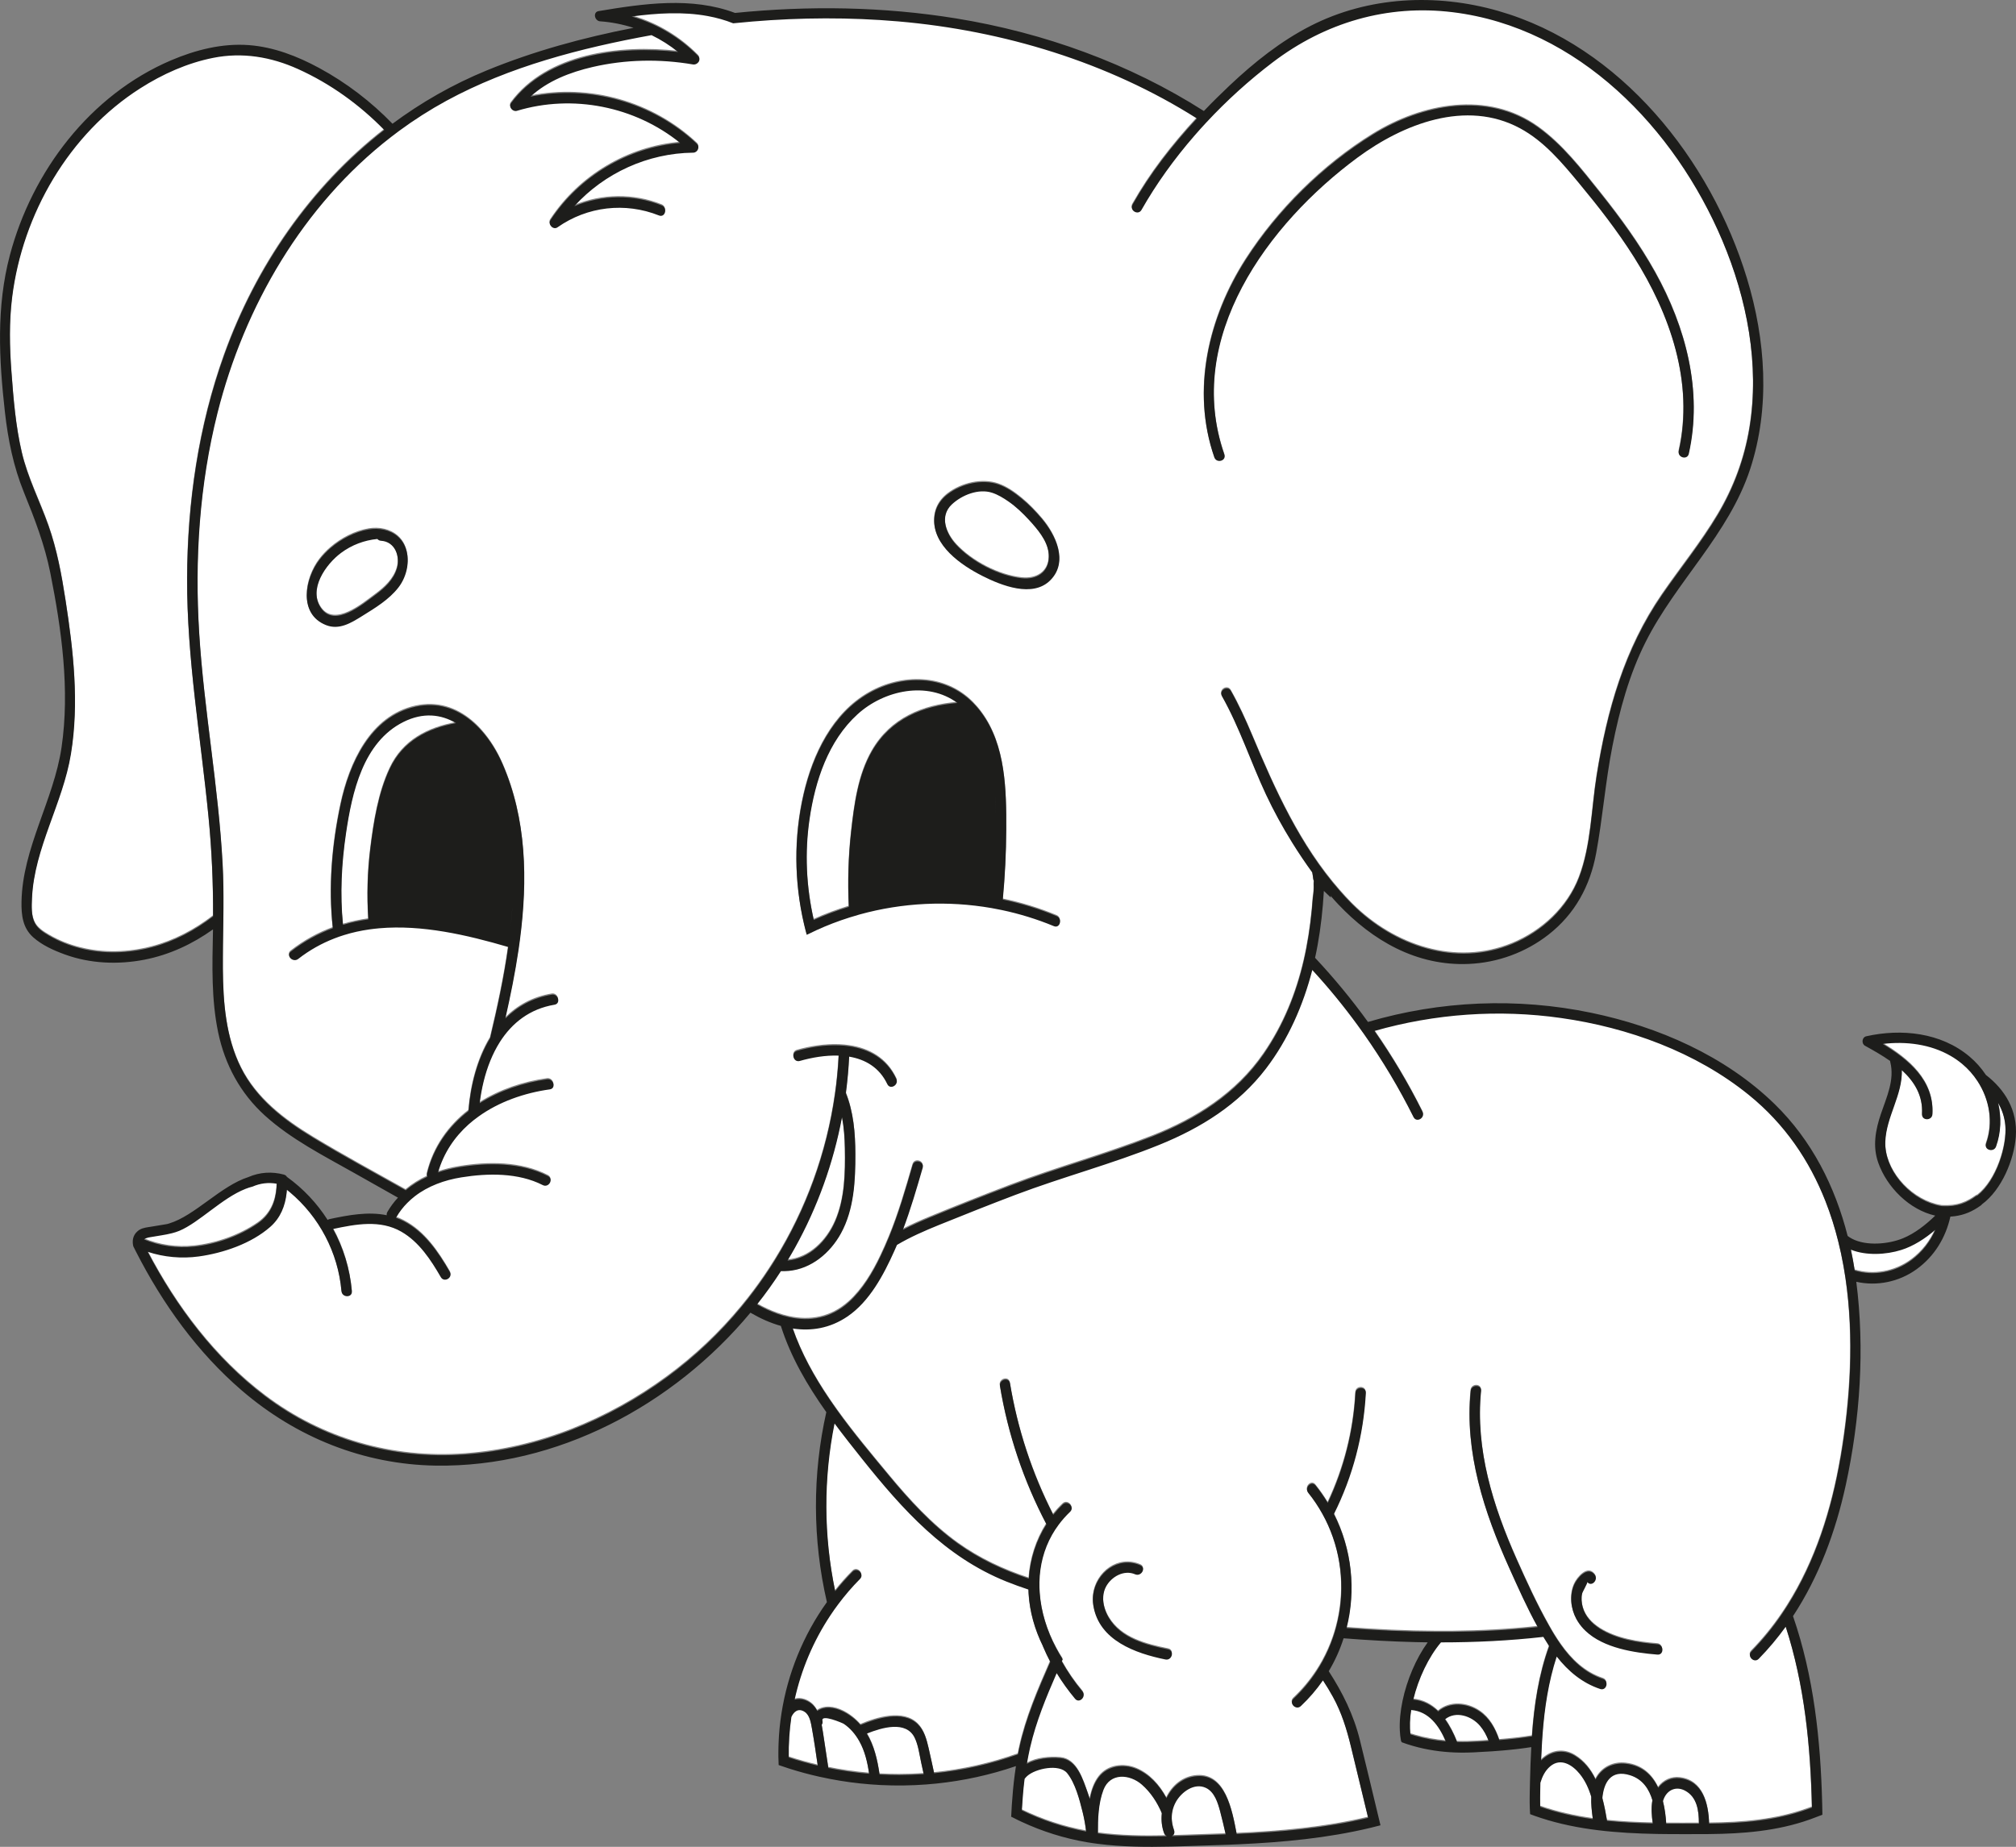 <svg width="466" height="427" viewBox="0 0 466 427" fill="none" xmlns="http://www.w3.org/2000/svg">
<rect x="0" y="0" width="466" height="427" fill="#808080" stroke="none"/>
<g clip-path="url(#clip0_1658_7705)">
<path d="M93.257 166.654C83.874 171.317 81.331 183.012 79.941 192.443C78.908 199.448 78.54 206.563 79.249 213.58C81.171 213.013 83.122 212.601 85.099 212.32C84.759 206.899 84.896 201.466 85.561 196.061C86.319 189.88 87.39 183.166 90.054 177.492C93.081 171.025 98.91 168.139 105.37 166.951C101.915 164.905 97.795 164.399 93.257 166.665V166.654Z" fill="white"/>
<path d="M246.64 409.723C244.827 407.474 239.323 408.634 237.389 410.383C237.164 410.586 236.966 410.801 236.796 411.032C236.499 413.451 236.302 415.882 236.164 418.318C240.867 420.605 245.855 422.271 251.024 423.211C250.848 421.71 250.579 420.215 250.211 418.735C249.497 415.865 248.524 412.066 246.64 409.723Z" fill="white"/>
<path d="M185.943 395.531C184.498 394.591 183.454 395.504 182.9 396.724C182.444 399.815 182.24 402.955 182.295 406.094C184.504 406.82 186.739 407.447 188.986 407.975C188.574 405.093 188.146 402.212 187.635 399.353C187.404 398.066 187.13 396.301 185.937 395.531H185.943Z" fill="white"/>
<path d="M88.044 124.776C87.665 124.754 87.379 124.589 87.187 124.358C84.171 124.65 81.281 125.728 78.793 127.581C75.249 130.22 71.14 136.049 74.211 140.398C77.397 144.912 83.742 139.496 86.813 137.225C88.906 135.675 90.95 133.772 91.703 131.182C92.499 128.416 91.279 124.974 88.038 124.776H88.044Z" fill="white"/>
<path d="M241.075 380.531C241.059 380.476 241.037 380.432 241.02 380.377C239.158 376.594 237.972 372.492 237.719 368.214C237.697 367.9 237.691 367.587 237.68 367.273C235.961 366.713 234.263 366.097 232.588 365.42C218.36 359.702 208.592 348.809 199.226 337.075C197.084 334.391 194.925 331.664 192.854 328.871C190.283 341.666 190.332 354.874 193.002 367.653C194.26 366.075 195.606 364.563 197.034 363.122C198.127 362.022 199.819 363.721 198.732 364.826C196.908 366.669 195.221 368.632 193.689 370.688C193.057 371.535 192.442 372.398 191.865 373.278C187.932 379.2 185.146 385.815 183.625 392.732C184.344 392.523 185.157 392.529 186.025 392.831C187.388 393.31 188.267 394.222 188.865 395.339C189.42 394.943 190.112 394.695 190.843 394.613C193.013 394.365 195.348 395.515 197.012 396.823C197.71 397.368 198.331 397.956 198.874 398.588C198.896 398.572 198.913 398.566 198.929 398.561C202.638 397.005 208.702 395.124 212.07 398.385C213.613 399.881 214.163 402.053 214.63 404.076C215.064 405.962 215.476 407.854 215.877 409.74C222.458 409.08 228.968 407.628 235.247 405.379C235.34 404.89 235.439 404.4 235.543 403.911C237.027 397.032 239.872 390.489 242.701 384.011C242.108 382.879 241.559 381.724 241.059 380.536L241.075 380.531Z" fill="white"/>
<path d="M211.389 401.541C209.417 397.488 203.813 399.177 200.319 400.568C202.022 403.372 202.797 406.693 203.275 410.02C204.758 410.102 206.252 410.141 207.736 410.141C209.653 410.141 211.564 410.075 213.471 409.938C213.284 409.074 213.092 408.216 212.905 407.348C212.493 405.462 212.24 403.295 211.389 401.536V401.541Z" fill="white"/>
<path d="M194.991 398.297C194.721 398.121 189.667 395.949 190.074 397.604C190.167 397.984 190.09 398.313 189.904 398.561C190.025 399.177 190.118 399.798 190.211 400.386C190.623 403.092 191.035 405.797 191.442 408.508C194.562 409.14 197.71 409.591 200.863 409.85C200.484 407.221 199.88 404.615 198.578 402.306C197.693 400.738 196.496 399.303 194.985 398.297H194.991Z" fill="white"/>
<path d="M193.002 282.203C195.276 276.974 195.364 270.986 195.276 265.372C195.232 262.908 195.062 260.45 194.606 258.064C192.618 268.616 188.953 278.86 183.713 288.268C183.163 289.252 182.597 290.226 182.01 291.194C187.113 290.759 191.046 286.707 193.002 282.198V282.203Z" fill="white"/>
<path d="M196.177 300.805C199.314 297.974 201.66 294.064 203.533 290.11C204.203 288.708 204.813 287.301 205.379 285.931C205.401 285.887 205.417 285.838 205.439 285.799C207.664 280.378 209.296 274.736 210.922 269.116C211.356 267.632 213.668 268.264 213.24 269.754C211.85 274.571 210.438 279.393 208.675 284.084C210.691 283.045 212.773 282.121 214.882 281.252C221.074 278.695 227.314 276.237 233.577 273.856C244.338 269.765 255.485 266.752 266.197 262.551C276.47 258.52 285.726 252.653 292.077 243.432C296.664 236.768 299.559 229.498 301.322 221.916C301.536 220.975 301.74 220.03 301.921 219.078C302.674 215.202 303.157 211.254 303.437 207.273C303.602 206.294 303.673 205.293 303.624 204.265C303.624 204.232 303.624 204.199 303.624 204.161C303.635 203.886 303.651 203.611 303.662 203.336C303.624 203.292 303.591 203.253 303.553 203.209C303.492 202.615 303.404 202.038 303.289 201.461C301.663 199.234 300.119 196.93 298.652 194.565C296.411 190.969 294.373 187.247 292.599 183.453C289.066 175.919 286.512 167.963 282.414 160.699C281.656 159.346 283.732 158.142 284.49 159.489C286.353 162.783 287.918 166.22 289.385 169.706C294.741 182.474 300.504 195.28 309.705 205.761C310.529 206.701 311.381 207.625 312.265 208.532C312.381 208.647 312.496 208.763 312.611 208.878C322.225 218.457 336.453 223.378 349.5 218.001C356.389 215.163 362.3 209.67 364.964 202.637C367.766 195.242 367.81 186.823 369.051 179.07C371.457 164.075 375.446 149.922 384.142 137.302C388.399 131.116 393.157 125.271 397.007 118.81C400.71 112.608 403.193 105.877 404.363 98.745C406.758 84.135 403.803 68.888 398.095 55.383C387.125 29.44 364.799 6.131 335.783 2.557C320.648 0.693 306.25 4.943 294.164 14.137C288.753 18.256 283.556 22.951 278.793 28.065C277.871 29.049 276.97 30.05 276.091 31.073C271.416 36.451 267.246 42.235 263.824 48.267C263.06 49.615 260.984 48.399 261.747 47.052C263.769 43.495 266.027 40.08 268.493 36.814C271.042 33.454 273.767 30.226 276.64 27.131C256.122 14.132 231.951 6.785 207.604 4.679C196.386 3.712 185.097 3.778 173.879 4.707C172.396 4.828 170.918 4.965 169.441 5.119C167.529 4.36 165.573 3.822 163.579 3.448C157.849 2.392 151.856 2.76 145.989 3.541C147.664 4.02 149.307 4.624 150.884 5.345C152.076 5.884 153.235 6.494 154.361 7.176C156.86 8.666 159.184 10.492 161.283 12.608C162.184 13.521 161.239 14.813 160.113 14.621C152.438 13.307 144.555 13.455 136.958 15.215C131.761 16.419 126.52 18.432 122.598 22.072C136.243 19.306 150.84 23.375 161.052 32.97C161.827 33.701 161.217 35.016 160.2 35.027C149.735 35.126 139.693 39.722 132.722 47.404C139.106 44.754 146.401 44.622 152.922 47.223C154.344 47.789 153.724 50.115 152.284 49.543C144.462 46.425 135.727 47.443 128.827 52.287C127.849 52.98 126.542 51.616 127.185 50.643C133.914 40.448 145.082 33.833 157.168 32.778C146.72 24.315 132.365 21.45 119.433 25.354C118.494 25.64 117.445 24.453 118.077 23.589C126.421 12.301 143.237 10.244 156.701 11.745C154.8 10.217 152.74 8.913 150.565 7.852C134.249 10.827 117.703 15.11 103.167 23.017C99.338 25.107 95.691 27.433 92.235 29.979C91.598 30.452 90.961 30.93 90.335 31.419C69.965 47.206 56.44 70.581 50.249 95.177C46.063 111.788 44.953 129.038 46.008 146.089C47.117 163.993 50.479 181.682 51.43 199.602C51.606 202.956 51.639 206.305 51.617 209.654C51.606 210.709 51.6 211.754 51.584 212.804C51.534 216.467 51.463 220.129 51.485 223.796C51.545 231.538 52.155 239.6 55.682 246.665C59.252 253.808 65.619 258.718 72.404 262.815C79.397 267.043 86.61 270.942 93.74 274.94C95.246 273.675 96.927 272.641 98.723 271.811C98.63 271.591 98.602 271.332 98.674 271.041C100.173 264.97 103.678 260.17 108.254 256.607C108.727 250.806 110.265 244.713 113.259 239.764C114.923 232.798 116.445 225.776 117.434 218.683C107.853 215.867 97.471 213.492 87.654 214.35C86.857 214.421 86.061 214.515 85.27 214.625C83.325 214.91 81.408 215.328 79.523 215.911C78.743 216.148 77.969 216.417 77.205 216.72C74.31 217.847 71.525 219.386 68.888 221.443C67.68 222.383 65.971 220.695 67.191 219.744C70.272 217.346 73.53 215.581 76.897 214.344C75.848 204.842 76.7 195.099 78.677 185.8C80.694 176.332 85.572 165.428 96.026 163.124C101.091 162.008 105.458 163.547 108.963 166.445C109.787 167.121 110.562 167.88 111.281 168.694C113.297 170.943 114.923 173.632 116.137 176.414C121.691 189.149 121.96 203.165 120.153 216.989C120.049 217.792 119.939 218.595 119.818 219.397C119.032 224.742 117.956 230.043 116.78 235.212C119.554 232.435 123.087 230.444 127.503 229.702C129.014 229.449 129.662 231.764 128.141 232.022C122.367 232.99 118.285 236.273 115.511 240.639C114.649 241.997 113.918 243.454 113.297 244.977C112.034 248.084 111.248 251.466 110.842 254.803C115.478 251.878 120.922 250.042 126.416 249.277C127.932 249.068 128.58 251.383 127.053 251.598C121.164 252.422 115.302 254.468 110.572 257.877C109.776 258.444 109.012 259.054 108.282 259.703C105.035 262.606 102.525 266.29 101.228 270.81C102.766 270.282 104.359 269.892 105.963 269.622C112.764 268.49 120.378 268.446 126.635 271.651C128.014 272.361 126.8 274.434 125.427 273.73C119.785 270.838 112.731 270.948 106.606 271.943C102.711 272.575 98.915 273.95 95.861 276.309C95.246 276.782 94.658 277.293 94.114 277.854C93.158 278.816 92.312 279.905 91.603 281.137C91.571 281.192 91.538 281.247 91.499 281.296C92.12 281.51 92.73 281.774 93.329 282.088C98.124 284.562 101.316 289.258 103.942 293.806C104.722 295.153 102.645 296.362 101.871 295.021C99.553 291.012 96.85 286.866 92.746 284.507C87.857 281.686 82.171 282.77 76.953 283.88C79.353 288.268 80.858 293.157 81.309 298.27C81.446 299.816 79.04 299.799 78.908 298.27C78.123 289.352 73.75 281.054 66.932 275.352C66.724 275.17 66.504 274.995 66.29 274.83C66.273 275.083 66.251 275.335 66.224 275.588C65.894 278.536 64.834 281.291 62.45 283.386C58.071 287.24 51.595 289.445 45.903 290.231C41.97 290.77 37.861 290.402 34.103 289.154C40.8 301.96 49.699 313.788 61.252 322.531C74.585 332.61 90.752 337.218 107.408 336.008C124.306 334.787 140.578 328.123 154.174 318.132C160.602 313.414 166.337 307.954 171.319 301.927C171.836 301.3 172.347 300.673 172.846 300.03C174.566 297.842 176.197 295.576 177.714 293.25C178.192 292.535 178.653 291.809 179.098 291.084C186.305 279.454 191.057 266.367 192.985 252.741C193.183 251.378 193.348 250.014 193.48 248.645C193.645 247.039 193.766 245.417 193.842 243.795C190.805 243.68 187.64 244.229 184.844 245.027C183.355 245.45 182.718 243.13 184.207 242.706C187.239 241.843 190.645 241.299 193.936 241.425C194.749 241.453 195.556 241.524 196.348 241.651C200.874 242.321 204.939 244.51 207.153 249.178C207.818 250.575 205.741 251.79 205.077 250.393C203.231 246.506 199.957 244.653 196.26 244.031C196.122 246.863 195.87 249.69 195.502 252.499C197.27 256.915 197.682 261.77 197.693 266.56C197.71 272.751 197.402 279.355 194.359 284.903C191.881 289.429 187.503 293.124 182.224 293.58C181.636 293.635 181.059 293.641 180.488 293.624C178.779 296.274 176.939 298.848 174.967 301.328C176.478 302.191 178.054 302.928 179.653 303.494C180.548 303.813 181.449 304.077 182.356 304.269C187.113 305.314 191.969 304.605 196.188 300.794L196.177 300.805ZM287.946 59.76C295.263 48.372 305.772 37.979 317.303 30.875C328.751 23.815 343.897 20.862 355.521 29.203C361.201 33.283 365.596 38.997 369.925 44.413C374.556 50.219 378.956 56.252 382.571 62.751C389.641 75.447 393.585 90.228 390.338 104.673C389.998 106.185 387.68 105.536 388.02 104.035C391.563 88.276 386.021 72.418 377.637 59.16C373.847 53.167 369.48 47.558 364.953 42.103C360.998 37.325 356.861 32.387 351.324 29.407C338.832 22.671 324.285 28.423 313.787 36.165C293.055 51.468 273.597 77.878 282.98 104.86C283.49 106.328 281.167 106.955 280.661 105.498C275.3 90.068 279.315 73.182 287.946 59.76ZM92.07 135.57C89.89 138.385 86.692 140.31 83.709 142.157C81.16 143.741 78.386 145.49 75.315 144.269C68.855 141.701 70.465 133.524 73.816 129.159C74.568 128.185 75.42 127.289 76.354 126.486C78.798 124.369 82.012 122.687 85.226 122.148C87.566 121.752 90.131 122.225 91.95 123.819C92.581 124.375 93.109 125.057 93.482 125.854C94.938 128.944 94.114 132.942 92.076 135.57H92.07ZM215.926 119.607C215.981 118.788 216.162 117.98 216.476 117.226C217.025 115.918 217.959 114.818 219.085 113.971C222.227 111.596 227.001 110.436 230.775 111.761C232.736 112.443 234.571 113.74 236.164 115.054C237.867 116.457 239.4 118.051 240.828 119.734C243.987 123.478 246.953 129.593 242.811 133.843C238.697 138.072 231.374 135.086 227.012 132.887C222.161 130.445 215.509 125.854 215.926 119.613V119.607ZM198.666 211.177C197.88 211.397 197.095 211.628 196.315 211.881C193.711 212.705 191.151 213.684 188.651 214.828C187.91 215.163 187.179 215.515 186.448 215.884C186.229 215.097 186.031 214.306 185.844 213.508C183.537 203.666 183.449 193.339 185.734 183.458C187.855 174.303 192.398 164.779 200.88 159.99C208.499 155.679 218.354 155.739 224.771 162.14L224.881 162.25C225.611 162.992 226.276 163.767 226.869 164.581C232.456 172.142 232.615 182.512 232.571 191.602C232.549 196.99 232.28 202.373 231.775 207.735C236.016 208.614 240.18 209.89 244.212 211.556C245.624 212.145 244.998 214.465 243.575 213.877C239.669 212.26 235.637 211.017 231.539 210.154C230.753 209.989 229.962 209.835 229.176 209.698C219.047 207.933 208.581 208.433 198.671 211.177H198.666Z" fill="white"/>
<path d="M236.186 133.458C239.521 133.81 242.35 132.172 242.41 128.554C242.46 125.557 240.493 122.989 238.614 120.844C238.351 120.547 238.087 120.251 237.818 119.959C236.373 118.386 234.807 116.891 233.044 115.676C231.879 114.873 230.643 114.114 229.292 113.674C226.15 112.657 222.293 114.196 219.991 116.379C217.074 119.14 218.662 123.148 220.975 125.678C224.595 129.637 230.841 132.903 236.192 133.464L236.186 133.458Z" fill="white"/>
<path d="M44.75 287.971C49.881 287.438 55.336 285.546 59.582 282.583C62.532 280.521 63.653 277.584 63.889 274.411C63.911 274.087 63.928 273.746 63.933 273.416C62.021 273.086 60.12 273.306 58.335 274.087C58.335 274.087 58.331 274.087 58.324 274.087C57.797 274.219 57.269 274.39 56.742 274.598C51.298 276.732 46.035 282.374 41.415 284.309C40.866 284.535 40.295 284.716 39.707 284.864C38.114 285.277 36.4 285.464 34.741 285.772C34.62 285.788 34.499 285.81 34.373 285.838C34.329 285.838 34.279 285.854 34.235 285.86C33.851 285.953 33.488 286.08 33.257 286.294C36.817 287.801 40.871 288.367 44.755 287.966L44.75 287.971Z" fill="white"/>
<path d="M43.234 133.568C43.294 116.05 45.843 98.41 51.798 81.842C59.115 61.486 71.745 43.088 88.802 29.797C83.072 23.93 76.31 19.064 68.85 15.693C62.626 12.883 55.995 11.767 49.249 13.114C43.25 14.307 37.531 16.886 32.389 20.164C15.909 30.661 5.18 49.241 2.78 68.481C2.071 74.221 2.186 80.017 2.62 85.774C3.087 91.993 3.598 98.333 5.021 104.414C6.394 110.287 9.163 115.615 11.168 121.273C13.151 126.866 14.223 132.733 15.129 138.578C16.942 150.295 18.299 162.288 16.37 174.083C14.514 185.448 7.894 195.808 7.372 207.405C7.29 209.269 7.163 211.573 8.081 213.255C8.773 214.52 10.059 215.334 11.267 216.043C13.536 217.379 15.992 218.353 18.546 218.996C23.93 220.36 29.67 220.178 35.026 218.776C40.256 217.407 45.014 214.877 49.238 211.617C49.276 203.957 48.936 196.341 48.189 188.704C46.403 170.327 43.173 152.077 43.239 133.563L43.234 133.568Z" fill="white"/>
<path d="M221.277 162.272C214.317 157.147 204.341 159.286 198.188 164.884C191.414 171.048 188.371 180.351 187.091 189.182C185.959 196.946 186.344 204.837 188.074 212.453C190.711 211.27 193.42 210.253 196.177 209.412C195.908 203.649 196.073 197.876 196.71 192.135C197.419 185.795 198.303 179.01 201.544 173.401C205.879 165.917 213.339 162.926 221.282 162.272H221.277Z" fill="white"/>
<path d="M116.637 185.498C118.137 191.569 118.675 197.881 118.604 204.133C118.681 197.881 118.137 191.563 116.637 185.498Z" fill="white"/>
<path d="M426.068 292.414C425.733 290.534 425.332 288.67 424.87 286.828C424.085 283.649 423.101 280.532 421.915 277.513C418.229 268.138 412.537 259.67 404.204 252.912C391.948 242.981 376.292 237.312 360.8 235.113C346.369 233.056 331.624 234.112 317.654 238.104C321.802 244.053 325.515 250.3 328.762 256.81C329.449 258.196 327.378 259.411 326.686 258.026C323.346 251.328 319.511 244.917 315.226 238.83C314.743 238.142 314.248 237.46 313.754 236.779C310.507 232.336 307.019 228.074 303.283 224.011C301.174 232.204 297.708 240.089 292.577 246.808C286.226 255.122 277.53 260.538 267.944 264.421C257.061 268.83 245.64 271.838 234.653 276.001C228.743 278.244 222.87 280.581 217.014 282.951C213.679 284.304 210.361 285.739 207.285 287.57C207.076 288.054 206.873 288.538 206.653 289.011C204.181 294.509 200.935 300.668 195.815 304.137C191.771 306.876 187.432 307.547 183.18 306.898C185.185 312.688 188.19 318.11 191.678 323.256C192.271 324.142 192.887 325.021 193.513 325.89C197.259 331.114 201.418 336.068 205.39 340.863C210.164 346.62 215.273 352.24 221.376 356.628C226.369 360.213 231.94 362.808 237.746 364.727C238.054 360.274 239.444 355.924 241.828 352.179C236.571 342.183 232.94 331.389 231.094 320.21C230.841 318.693 233.159 318.044 233.412 319.572C235.164 330.201 238.537 340.445 243.405 349.98C244.075 349.133 244.811 348.33 245.602 347.577C246.723 346.51 248.42 348.209 247.305 349.276C246.294 350.238 245.41 351.256 244.63 352.306C244.075 353.048 243.58 353.813 243.141 354.593C241.218 357.992 240.301 361.72 240.213 365.514C240.196 366.366 240.213 367.224 240.284 368.082C240.603 372.459 241.965 376.847 244.108 380.844C244.564 381.707 245.064 382.554 245.596 383.384C245.525 383.549 245.459 383.709 245.382 383.874C246.75 386.326 248.327 388.641 250.145 390.808C251.134 391.99 249.436 393.7 248.448 392.512C246.876 390.632 245.454 388.658 244.196 386.59C241.773 392.155 239.438 397.797 238.087 403.669C238.032 403.906 237.983 404.137 237.928 404.373C237.724 405.291 237.549 406.215 237.384 407.144C237.362 407.276 237.334 407.414 237.318 407.546C239.631 406.297 242.564 406.028 245.08 406.237C248.953 406.561 250.31 411.312 251.425 414.414C251.579 414.848 251.727 415.277 251.865 415.717C252.233 413.787 252.875 411.978 253.974 410.586C256.034 407.958 259.687 407.513 262.654 408.744C265.659 409.998 267.927 412.489 269.581 415.497C270.905 412.753 273.371 410.63 276.646 410.399C283.205 409.938 284.743 418.153 285.809 423.767C296.016 423.327 306.283 422.414 316.193 420.044C314.875 414.562 313.556 409.08 312.221 403.598C311.243 399.578 310.062 395.746 308.063 392.105C307.349 390.791 306.563 389.516 305.744 388.267C304.283 390.379 302.58 392.369 300.641 394.2C299.515 395.262 297.812 393.568 298.938 392.501C301.004 390.555 302.789 388.405 304.283 386.106C304.761 385.381 305.201 384.638 305.618 383.885C306.601 382.092 307.425 380.228 308.079 378.315C308.343 377.539 308.585 376.759 308.793 375.961C310.864 368.219 310.293 359.861 306.937 352.394C306.536 351.498 306.102 350.623 305.613 349.76C304.679 348.077 303.591 346.444 302.349 344.899C301.394 343.706 303.086 341.996 304.052 343.2C305.091 344.492 306.03 345.839 306.871 347.225C310.606 339.291 312.798 330.685 313.265 321.832C313.347 320.287 315.748 320.287 315.666 321.832C315.149 331.598 312.639 341.122 308.293 349.799C312.474 358.041 313.419 367.444 311.221 376.159C318.138 376.687 325.07 377.012 331.987 377.039C333.173 377.05 334.354 377.039 335.541 377.039C342.172 376.973 348.797 376.632 355.383 375.928C352.944 371.529 350.873 366.872 348.83 362.325C343.029 349.458 338.486 335.634 339.914 321.343C340.062 319.814 342.468 319.803 342.314 321.343C340.958 334.908 345.089 348.05 350.544 360.301C352.845 365.464 355.23 370.688 358.015 375.626C358.229 376 358.443 376.374 358.658 376.753C358.839 377.072 359.026 377.385 359.218 377.693C359.262 377.759 359.3 377.825 359.344 377.891C359.789 378.617 360.256 379.332 360.751 380.025C363.217 383.522 366.293 386.535 370.474 387.926C371.941 388.41 371.309 390.736 369.842 390.247C365.673 388.861 362.426 386.112 359.789 382.752C357.888 388.575 356.971 394.646 356.521 400.777C356.493 401.173 356.466 401.563 356.438 401.954C356.411 402.388 356.383 402.822 356.361 403.257C356.295 404.428 356.24 405.61 356.191 406.781C356.416 406.55 356.663 406.336 356.927 406.127C359.059 404.472 361.673 404.285 364.003 405.687C366.189 407.012 367.7 408.959 368.782 411.18C368.837 411.076 368.892 410.966 368.952 410.856C370.364 408.392 373.006 407.221 375.775 407.535C379.56 407.969 381.873 410.185 383.257 413.094C384.455 411.521 386.284 410.63 388.322 410.889C393.612 411.543 394.887 416.794 395.03 421.375C402.704 421.309 410.34 420.693 417.63 418.098C418.02 417.96 418.41 417.817 418.795 417.674C418.481 403.515 417.092 389.367 412.724 375.862C410.84 378.469 408.769 380.949 406.489 383.275C405.407 384.38 403.709 382.681 404.792 381.57C407.385 378.914 409.703 376.06 411.757 373.052C412.219 372.382 412.664 371.705 413.092 371.018C419.597 360.746 423.343 348.82 425.392 336.794C427.656 323.537 428.567 309.048 426.535 295.307C426.398 294.333 426.238 293.366 426.057 292.409L426.068 292.414ZM269.361 383.423C262.434 382.021 254.04 379.024 252.716 371.045C252.705 370.974 252.694 370.908 252.683 370.831C252.562 370.023 252.562 369.22 252.667 368.445C253.337 363.402 258.413 359.438 263.571 361.654C264.988 362.264 263.763 364.332 262.357 363.732C259.792 362.627 256.858 364.271 255.622 366.592C255.238 367.306 255.04 368.076 254.985 368.862C254.919 369.742 255.034 370.644 255.281 371.507C255.512 372.327 255.864 373.107 256.287 373.817C259.143 378.601 264.917 380.069 270.004 381.097C271.52 381.405 270.872 383.725 269.367 383.417L269.361 383.423ZM383.065 382.312C377.736 381.872 370.644 380.828 366.453 376.841C365.783 376.203 365.184 375.488 364.678 374.691C364.552 374.493 364.431 374.29 364.321 374.086C363.03 371.7 362.706 368.615 363.843 366.108C364.525 364.606 366.936 361.747 368.568 363.842C369.507 365.046 367.821 366.762 366.865 365.541C366.991 365.701 365.755 367.79 365.667 368.214C365.447 369.247 365.53 370.347 365.799 371.359C366.096 372.453 366.64 373.415 367.348 374.251C368.007 375.037 368.809 375.697 369.683 376.269C369.732 376.302 369.776 376.33 369.82 376.363C373.649 378.777 378.626 379.557 383.049 379.915C384.581 380.041 384.592 382.444 383.049 382.318L383.065 382.312Z" fill="white"/>
<path d="M389.47 413.77C387.592 412.759 385.664 413.402 384.708 415.288C384.554 415.585 384.438 415.898 384.351 416.217C384.785 417.911 385.015 419.692 385.114 421.397C387.652 421.419 390.174 421.408 392.673 421.397C392.673 418.444 392.239 415.255 389.47 413.776V413.77Z" fill="white"/>
<path d="M427.793 288.67C428.139 290.27 428.436 291.881 428.688 293.503C433.017 294.812 437.917 293.981 441.79 291.106C444.328 289.22 446.152 286.784 447.333 284.073C444.982 286.102 442.252 287.861 439.428 288.741C435.978 289.824 431.347 290.105 427.798 288.664L427.793 288.67Z" fill="white"/>
<path d="M459.051 264.189C460.798 259.296 459.842 253.967 457.079 249.733C456.101 248.238 454.903 246.874 453.513 245.719C452.684 245.027 451.805 244.416 450.887 243.888C446.207 241.166 440.543 240.457 435.165 241.111C441.202 244.752 447.075 249.662 446.657 257.36C446.57 258.905 444.169 258.911 444.257 257.36C444.493 253.077 442.46 249.81 439.582 247.188C439.763 252.912 435.978 257.932 435.764 263.717C435.528 270.161 441.142 276.66 447.449 278.332C447.894 278.453 448.338 278.541 448.789 278.612C448.789 278.612 448.805 278.612 448.811 278.612C448.866 278.612 448.91 278.612 448.959 278.623C449.761 278.656 450.508 278.645 451.223 278.568C451.31 278.557 451.398 278.552 451.481 278.536C452.783 278.36 453.986 277.969 455.205 277.287C455.672 277.029 456.145 276.726 456.628 276.375C456.771 276.27 456.914 276.204 457.057 276.177C461.495 272.707 463.923 264.657 463.522 260.043C463.352 258.08 462.748 256.326 461.841 254.77C462.633 258.069 462.545 261.556 461.374 264.822C460.858 266.268 458.54 265.647 459.056 264.184L459.051 264.189Z" fill="white"/>
<path d="M381.944 416.074C381.164 413.413 379.67 411.131 376.786 410.213C372.259 408.772 370.666 411.983 370.353 415.53C370.826 417.278 371.155 419.065 371.441 420.748C374.946 421.111 378.478 421.276 382.01 421.353C381.763 419.599 381.593 417.79 381.95 416.074H381.944Z" fill="white"/>
<path d="M326.169 395.108C325.856 397.115 325.779 399.039 325.999 400.738C326.361 400.854 326.724 400.964 327.087 401.068C329.405 401.739 331.762 402.157 334.157 402.36C332.597 398.72 330.223 395.421 326.175 395.102L326.169 395.108Z" fill="white"/>
<path d="M333.97 397.269C335.118 398.83 336.025 400.656 336.766 402.509C338.321 402.559 339.897 402.526 341.474 402.432C342.331 402.377 343.188 402.328 344.05 402.267C343.567 401.002 342.941 399.809 342.056 398.765C340.128 396.477 336.431 395.229 333.964 397.263L333.97 397.269Z" fill="white"/>
<path d="M269.043 423.602C268.515 422.161 268.361 420.583 268.543 419.032C267.455 416.476 265.933 414.144 263.917 412.379C261.105 409.921 256.561 409.558 255.029 413.611C253.853 416.723 253.738 420.358 253.76 423.651C259.011 424.361 264.362 424.432 269.696 424.317C269.416 424.19 269.18 423.959 269.048 423.607L269.043 423.602Z" fill="white"/>
<path d="M278.728 413.127C276.036 411.84 273.047 414.095 271.784 416.344C271.388 417.053 271.119 417.784 270.965 418.549C270.674 420.006 270.828 421.523 271.355 422.959C271.586 423.591 271.284 424.064 270.822 424.284C271.405 424.267 271.987 424.256 272.569 424.234C275.239 424.152 277.904 424.042 280.551 423.959C281.458 423.932 282.37 423.899 283.282 423.866C282.881 422.09 282.469 420.319 282.002 418.565C281.48 416.602 280.722 414.084 278.728 413.127Z" fill="white"/>
<path d="M357.877 380.091C357.471 379.47 357.086 378.843 356.707 378.21C348.863 379.101 340.958 379.486 333.052 379.481C330.19 382.851 327.817 387.872 326.653 392.721C328.976 392.941 330.861 393.97 332.404 395.449C335.129 393.172 339.068 393.486 341.979 395.449C344.309 397.021 345.649 399.463 346.539 402.091C349.06 401.888 351.587 401.613 354.087 401.217C354.581 394.124 355.642 387.063 358.064 380.371C358.004 380.278 357.938 380.19 357.883 380.096L357.877 380.091Z" fill="white"/>
<path d="M367.799 415.2C367.211 413.275 366.392 411.449 365.134 409.893C363.42 407.782 360.718 406.072 358.284 408.145C357.114 409.14 356.471 410.493 356.037 411.928C356.026 412.362 356.015 412.797 356.01 413.237C355.977 414.661 355.949 416.079 355.993 417.487C359.932 418.867 364.014 419.763 368.172 420.346C368.161 420.319 368.156 420.286 368.156 420.258C367.942 418.631 367.722 416.893 367.81 415.2H367.799Z" fill="white"/>
<path d="M383.098 380.162C378.676 379.799 373.699 379.024 369.87 376.61C369.82 376.583 369.776 376.555 369.732 376.517C368.859 375.945 368.057 375.279 367.398 374.499C366.689 373.668 366.151 372.706 365.849 371.606C365.574 370.595 365.491 369.495 365.717 368.461C365.805 368.043 367.041 365.948 366.914 365.789C367.865 367.009 369.551 365.294 368.617 364.09C366.986 361.995 364.574 364.854 363.893 366.355C362.756 368.862 363.074 371.947 364.371 374.334C364.481 374.543 364.602 374.741 364.728 374.939C365.233 375.736 365.827 376.451 366.502 377.089C370.694 381.075 377.786 382.125 383.115 382.56C384.658 382.686 384.647 380.278 383.115 380.157L383.098 380.162Z" fill="#1D1D1B"/>
<path d="M459.029 248.518C457.98 246.94 456.705 245.505 455.25 244.279C448.663 238.742 439.549 237.768 431.391 239.594C430.381 239.819 430.221 241.304 431.106 241.793C432.996 242.833 435.017 243.976 436.896 245.296C436.896 245.373 436.912 245.455 436.934 245.538C437.989 249.706 436.077 253.676 434.77 257.553C433.523 261.242 432.82 265.025 434.149 268.797C436.149 274.494 441.324 279.696 447.328 281.065C445.147 283.182 442.587 285.2 439.807 286.327C436.489 287.669 431.43 288.131 428.134 286.426C427.766 286.234 427.414 286.014 427.085 285.761C424.179 274.335 418.828 263.678 410.225 255.287C398.771 244.119 383.329 237.389 367.827 234.167C350.753 230.614 332.91 231.351 316.21 236.284C312.452 231.082 308.365 226.128 303.981 221.454C304.196 220.491 304.382 219.529 304.558 218.567C305.316 214.399 305.772 210.198 306.014 205.986C306.541 206.508 307.091 207.02 307.64 207.537C307.613 207.399 307.58 207.251 307.558 207.108C308.113 207.762 308.695 208.4 309.288 209.032C317.237 217.451 327.439 223.411 339.552 222.867C346.215 222.57 352.665 220.211 357.927 216.103C364.036 211.336 367.546 204.87 368.947 197.304C370.469 189.061 371.095 180.675 372.727 172.438C374.358 164.201 376.589 155.975 380.379 148.448C387.433 134.415 399.617 123.561 404.572 108.39C409.225 94.148 408.127 78.532 403.809 64.351C395.47 36.951 374.627 10.64 346.325 2.529C331.998 -1.578 316.347 -0.852 302.965 5.971C296.049 9.502 289.902 14.412 284.271 19.724C282.227 21.654 280.222 23.628 278.277 25.668C261.077 14.698 241.295 7.555 221.019 4.261C204.138 1.518 186.91 1.281 169.902 2.991C159.888 -0.786 148.78 0.825 138.386 2.562C136.974 2.793 137.436 4.833 138.705 4.927C141.358 5.114 143.951 5.631 146.434 6.439C134.816 8.688 123.345 11.833 112.523 16.276C104.645 19.509 97.367 23.677 90.725 28.61C85.775 23.501 80.079 19.135 73.8 15.732C68.757 12.999 63.285 10.865 57.528 10.431C51.348 9.969 45.201 11.542 39.553 13.944C20.843 21.918 7.428 39.585 2.28 59.017C-0.884 70.971 -0.23 83.107 1.137 95.281C1.863 101.692 3.099 107.829 5.527 113.828C8.021 119.97 10.328 125.936 11.63 132.463C14.234 145.517 16.184 159.555 14.223 172.823C12.421 185.014 5.186 196.055 4.972 208.51C4.917 211.584 5.252 214.536 7.653 216.692C9.702 218.523 12.388 219.733 14.959 220.667C20.821 222.812 27.292 223.07 33.39 221.888C39.202 220.755 44.503 218.259 49.233 214.883C49.233 215.103 49.233 215.323 49.222 215.543C49.057 223.274 48.843 231.115 50.436 238.736C51.985 246.132 55.528 252.758 61.22 257.915C67.29 263.409 74.788 267.203 81.903 271.217C85.264 273.114 88.626 275.011 91.989 276.908C91.071 277.892 90.258 278.986 89.555 280.191C89.396 280.46 89.352 280.729 89.401 280.971C85.078 280.081 80.513 280.944 76.178 281.862C76.002 281.901 75.854 281.967 75.733 282.06C73.289 278.222 70.114 274.835 66.329 272.108C66.329 272.108 66.312 272.097 66.312 272.091C66.18 271.855 65.949 271.668 65.614 271.574C62.846 270.826 60.038 271.024 57.451 272.13C57.451 272.13 57.44 272.13 57.435 272.141C51.029 274.181 45.063 281.065 39.108 282.874C38.938 282.923 38.779 282.967 38.608 283.017H38.592C37.345 283.22 36.109 283.424 34.867 283.633C34.01 283.77 33.126 283.853 32.362 284.271C32.264 284.326 32.17 284.381 32.077 284.447C31.972 284.518 31.873 284.595 31.786 284.678C31.505 284.914 31.28 285.183 31.115 285.469C30.791 286.019 30.659 286.641 30.687 287.278C30.698 287.526 30.725 287.768 30.78 288.015C30.797 288.07 30.802 288.12 30.824 288.175C31.022 288.576 31.225 288.978 31.428 289.379C37.581 301.449 45.629 312.666 55.913 321.508C68.504 332.329 84.023 338.592 100.679 338.862C128.701 339.307 155.647 324.928 173.462 303.505C175.709 304.819 178.077 305.886 180.499 306.562C182.779 313.755 186.619 320.309 191.003 326.5C187.762 340.935 187.806 356.001 191.14 370.424C188.404 374.24 186.136 378.364 184.372 382.697C182.609 387.024 181.345 391.561 180.631 396.185C180.274 398.44 180.054 400.722 179.972 403.009C179.955 403.229 179.955 403.449 179.95 403.669C179.939 403.828 179.939 403.982 179.939 404.142C179.928 404.466 179.922 404.802 179.922 405.126V405.517C179.922 405.714 179.922 405.912 179.922 406.105C179.933 406.77 179.955 407.43 179.988 408.095C180.801 408.381 181.614 408.651 182.433 408.915C184.729 409.646 187.053 410.273 189.399 410.795C190.223 410.977 191.041 411.153 191.871 411.307C194.958 411.906 198.084 412.324 201.215 412.566C202.017 412.626 202.825 412.681 203.627 412.72C207.099 412.89 210.576 412.846 214.042 412.588C214.844 412.533 215.652 412.456 216.454 412.373C222.695 411.73 228.869 410.383 234.835 408.337C234.731 409.019 234.632 409.701 234.544 410.388C234.242 412.709 234.028 415.046 233.879 417.383C233.824 418.268 233.78 419.148 233.736 420.033C234.214 420.28 234.687 420.517 235.17 420.753C235.472 420.902 235.78 421.045 236.088 421.193C240.911 423.442 246.014 425.053 251.277 425.944C251.673 426.01 252.068 426.076 252.469 426.131C252.876 426.192 253.293 426.247 253.7 426.302C259.276 427.022 264.934 427.077 270.581 426.945C271.378 426.928 272.18 426.906 272.982 426.884C275.531 426.807 278.069 426.708 280.596 426.631C281.689 426.598 282.777 426.56 283.87 426.521C284.683 426.488 285.496 426.455 286.309 426.417C296.565 425.95 306.838 424.993 316.77 422.612C317.55 422.43 318.325 422.232 319.099 422.024C318.918 421.254 318.731 420.484 318.545 419.714C317.16 413.924 315.776 408.134 314.348 402.355C312.881 396.411 310.321 391.324 307.14 386.398C308.585 383.978 309.733 381.427 310.574 378.787C316.122 379.227 321.681 379.535 327.252 379.673C328.175 379.695 329.092 379.711 330.015 379.722C327.312 383.45 325.214 388.421 324.203 393.221C323.703 395.624 323.467 397.967 323.571 400.1C323.604 400.887 323.687 401.634 323.818 402.349C323.851 402.547 323.923 402.707 324.027 402.828C324.373 402.96 324.719 403.075 325.065 403.191C325.225 403.246 325.389 403.295 325.549 403.35C328.68 404.351 331.872 404.912 335.135 405.126C335.981 405.181 336.832 405.214 337.684 405.22C338.645 405.231 339.612 405.209 340.584 405.165C341.991 405.099 343.408 405.022 344.836 404.923C345.638 404.868 346.446 404.807 347.253 404.736C349.495 404.549 351.736 404.296 353.956 403.949C353.813 406.6 353.725 409.261 353.659 411.917C353.642 412.731 353.62 413.545 353.604 414.353C353.593 414.809 353.587 415.266 353.587 415.722C353.587 416.096 353.587 416.47 353.587 416.844C353.598 417.718 353.626 418.587 353.686 419.45C354.51 419.769 355.345 420.061 356.18 420.33C364.712 423.118 373.842 423.849 382.906 424.025C383.648 424.042 384.389 424.047 385.125 424.053C387.647 424.08 390.163 424.069 392.652 424.064C393.14 424.064 393.629 424.064 394.113 424.064C394.42 424.064 394.728 424.064 395.036 424.053C402.919 423.981 410.813 423.349 418.301 420.693C418.487 420.627 418.68 420.561 418.866 420.484C419.663 420.198 420.459 419.901 421.251 419.588C421.234 418.735 421.223 417.889 421.201 417.036C420.833 402.322 419.278 387.624 414.455 373.663C420.459 364.54 424.321 354.071 426.651 343.354C429.969 328.117 431.067 311.857 429.084 296.362C433.787 297.418 438.934 296.423 443.027 293.453C447.191 290.435 449.729 286.135 450.805 281.411C450.816 281.367 450.822 281.329 450.833 281.285C451.212 281.268 451.58 281.224 451.943 281.18C454.03 280.894 455.914 280.125 457.859 278.717C457.974 278.634 458.068 278.541 458.145 278.437C462.715 275.071 465.555 268.105 465.951 262.837C466.412 256.656 463.407 251.911 459.029 248.524V248.518ZM35.054 219.04C29.703 220.442 23.957 220.623 18.574 219.26C16.019 218.616 13.564 217.643 11.295 216.307C10.086 215.598 8.801 214.784 8.109 213.519C7.186 211.842 7.318 209.538 7.4 207.669C7.922 196.072 14.547 185.712 16.398 174.347C18.332 162.546 16.97 150.554 15.157 138.842C14.256 132.991 13.179 127.129 11.196 121.537C9.191 115.879 6.422 110.551 5.049 104.678C3.626 98.597 3.115 92.257 2.654 86.038C2.22 80.281 2.099 74.485 2.813 68.744C5.208 49.499 15.942 30.924 32.412 20.427C37.554 17.145 43.278 14.571 49.271 13.378C56.017 12.031 62.648 13.147 68.872 15.957C76.338 19.322 83.095 24.194 88.824 30.061C71.767 43.352 59.143 61.75 51.82 82.106C45.865 98.674 43.322 116.313 43.256 133.832C43.19 152.346 46.42 170.596 48.206 188.973C48.953 196.611 49.293 204.232 49.255 211.886C45.03 215.147 40.273 217.671 35.043 219.045L35.054 219.04ZM34.269 286.129C34.318 286.118 34.367 286.107 34.406 286.107C34.532 286.08 34.653 286.058 34.774 286.041C36.433 285.733 38.147 285.546 39.74 285.134C40.333 284.985 40.905 284.804 41.449 284.579C46.074 282.643 51.331 276.996 56.775 274.868C57.297 274.659 57.83 274.494 58.358 274.357C58.358 274.357 58.361 274.357 58.368 274.357C60.154 273.57 62.055 273.35 63.966 273.686C63.966 274.016 63.944 274.357 63.922 274.681C63.686 277.854 62.566 280.79 59.615 282.852C55.374 285.816 49.919 287.707 44.789 288.241C40.899 288.642 36.85 288.076 33.291 286.569C33.527 286.355 33.884 286.228 34.269 286.135V286.129ZM179.681 303.769C178.082 303.208 176.511 302.466 174.995 301.602C176.967 299.123 178.807 296.549 180.516 293.899C181.087 293.915 181.664 293.91 182.252 293.855C187.525 293.398 191.904 289.703 194.387 285.178C197.43 279.63 197.738 273.026 197.721 266.834C197.71 262.05 197.298 257.19 195.529 252.774C195.897 249.964 196.156 247.144 196.287 244.306C199.985 244.933 203.259 246.781 205.104 250.668C205.769 252.065 207.846 250.844 207.181 249.453C204.967 244.785 200.902 242.596 196.375 241.925C195.584 241.799 194.777 241.727 193.964 241.7C190.673 241.568 187.267 242.112 184.235 242.981C182.752 243.404 183.383 245.725 184.872 245.301C187.668 244.504 190.838 243.954 193.87 244.07C193.793 245.692 193.673 247.314 193.508 248.92C193.376 250.289 193.211 251.658 193.013 253.016C191.085 266.636 186.333 279.723 179.126 291.358C178.681 292.09 178.219 292.81 177.742 293.525C176.225 295.851 174.594 298.116 172.874 300.305C172.374 300.943 171.864 301.575 171.347 302.202C166.365 308.228 160.624 313.689 154.202 318.406C140.6 328.398 124.334 335.056 107.436 336.283C90.78 337.492 74.613 332.884 61.28 322.805C49.722 314.068 40.828 302.24 34.131 289.428C37.889 290.677 41.998 291.045 45.931 290.506C51.623 289.72 58.099 287.515 62.478 283.66C64.862 281.565 65.916 278.81 66.252 275.863C66.279 275.61 66.306 275.357 66.317 275.104C66.532 275.275 66.751 275.445 66.96 275.627C73.772 281.329 78.15 289.626 78.936 298.545C79.068 300.074 81.48 300.09 81.337 298.545C80.886 293.426 79.381 288.543 76.98 284.155C82.199 283.044 87.885 281.961 92.774 284.782C96.878 287.146 99.586 291.292 101.899 295.295C102.673 296.632 104.75 295.427 103.97 294.08C101.338 289.533 98.152 284.842 93.356 282.363C92.758 282.049 92.148 281.785 91.527 281.571C91.566 281.521 91.598 281.472 91.631 281.411C92.34 280.185 93.186 279.091 94.147 278.129C94.697 277.573 95.279 277.056 95.894 276.583C98.949 274.219 102.745 272.844 106.64 272.218C112.765 271.228 119.818 271.118 125.46 274.005C126.834 274.714 128.053 272.635 126.669 271.926C120.412 268.72 112.798 268.764 105.997 269.897C104.387 270.167 102.794 270.557 101.261 271.085C102.558 266.57 105.068 262.886 108.315 259.977C109.046 259.329 109.809 258.718 110.606 258.152C115.341 254.743 121.203 252.692 127.086 251.872C128.613 251.663 127.965 249.343 126.455 249.552C120.961 250.316 115.517 252.153 110.881 255.078C111.287 251.74 112.073 248.359 113.336 245.252C113.957 243.729 114.693 242.272 115.55 240.914C118.324 236.553 122.406 233.265 128.179 232.297C129.696 232.044 129.053 229.724 127.542 229.977C123.125 230.719 119.593 232.71 116.819 235.486C117.989 230.318 119.066 225.017 119.857 219.672C119.978 218.869 120.088 218.067 120.192 217.264C121.999 203.44 121.73 189.429 116.176 176.689C114.962 173.907 113.331 171.218 111.32 168.969C110.6 168.155 109.82 167.402 109.002 166.72C105.497 163.822 101.13 162.282 96.065 163.399C85.611 165.697 80.732 176.601 78.716 186.075C76.739 195.373 75.893 205.117 76.936 214.619C73.569 215.862 70.311 217.627 67.229 220.019C66.01 220.964 67.718 222.652 68.927 221.718C71.564 219.661 74.354 218.122 77.244 216.994C78.008 216.692 78.782 216.422 79.562 216.186C81.447 215.598 83.364 215.18 85.308 214.899C86.1 214.789 86.896 214.696 87.693 214.624C97.509 213.767 107.892 216.142 117.473 218.957C116.484 226.051 114.962 233.072 113.298 240.039C110.304 244.988 108.766 251.081 108.293 256.882C103.712 260.445 100.212 265.245 98.713 271.316C98.641 271.607 98.668 271.866 98.762 272.086C96.966 272.91 95.285 273.95 93.779 275.214C86.649 271.217 79.436 267.318 72.443 263.09C65.658 258.993 59.291 254.083 55.721 246.94C52.194 239.874 51.584 231.813 51.524 224.071C51.502 220.403 51.573 216.741 51.623 213.079C51.639 212.029 51.645 210.984 51.655 209.934C51.677 206.574 51.645 203.231 51.469 199.877C50.518 181.962 47.156 164.267 46.047 146.364C44.992 129.312 46.107 112.063 50.288 95.451C56.484 70.856 70.004 47.481 90.373 31.694C91.005 31.205 91.637 30.721 92.274 30.254C95.73 27.708 99.377 25.382 103.206 23.292C117.736 15.385 134.288 11.102 150.604 8.127C152.779 9.183 154.839 10.491 156.74 12.02C143.276 10.519 126.455 12.575 118.115 23.864C117.484 24.727 118.527 25.915 119.472 25.629C132.398 21.725 146.758 24.59 157.207 33.052C145.121 34.108 133.953 40.718 127.224 50.918C126.581 51.896 127.888 53.255 128.866 52.562C135.76 47.717 144.501 46.706 152.323 49.818C153.763 50.39 154.378 48.069 152.955 47.498C146.434 44.902 139.139 45.029 132.756 47.679C139.721 39.997 149.769 35.406 160.234 35.301C161.25 35.29 161.86 33.976 161.085 33.245C150.873 23.65 136.282 19.581 122.631 22.346C126.553 18.712 131.794 16.694 136.991 15.49C144.588 13.736 152.472 13.587 160.146 14.896C161.272 15.088 162.217 13.802 161.316 12.883C159.223 10.766 156.894 8.946 154.394 7.451C153.263 6.769 152.109 6.158 150.917 5.62C149.335 4.899 147.698 4.294 146.022 3.816C151.889 3.03 157.888 2.661 163.612 3.717C165.606 4.085 167.562 4.624 169.474 5.389C170.952 5.235 172.429 5.097 173.913 4.976C185.13 4.041 196.419 3.981 207.637 4.949C231.984 7.055 256.15 14.406 276.673 27.4C273.806 30.495 271.076 33.718 268.527 37.083C266.055 40.349 263.802 43.764 261.781 47.322C261.017 48.674 263.094 49.884 263.857 48.537C267.28 42.505 271.449 36.72 276.124 31.342C277.003 30.325 277.904 29.324 278.827 28.335C283.584 23.215 288.786 18.519 294.198 14.406C306.283 5.207 320.682 0.962 335.816 2.826C364.833 6.395 387.158 29.709 398.128 55.652C403.836 69.157 406.792 84.405 404.397 99.015C403.226 106.146 400.738 112.877 397.041 119.079C393.19 125.546 388.433 131.391 384.175 137.571C375.484 150.191 371.491 164.344 369.085 179.339C367.838 187.092 367.799 195.511 364.997 202.907C362.333 209.939 356.422 215.433 349.533 218.27C336.486 223.648 322.258 218.721 312.645 209.148C312.529 209.032 312.414 208.917 312.299 208.801C311.414 207.899 310.557 206.976 309.739 206.03C300.537 195.549 294.774 182.743 289.418 169.975C287.952 166.489 286.386 163.052 284.529 159.759C283.771 158.411 281.694 159.621 282.453 160.968C286.551 168.237 289.111 176.194 292.637 183.722C294.417 187.51 296.455 191.233 298.691 194.835C300.158 197.199 301.707 199.503 303.328 201.73C303.443 202.307 303.531 202.89 303.591 203.479C303.63 203.523 303.663 203.561 303.701 203.605C303.69 203.88 303.674 204.155 303.663 204.43C303.663 204.468 303.663 204.501 303.663 204.534C303.712 205.557 303.641 206.558 303.476 207.542C303.19 211.518 302.712 215.471 301.96 219.348C301.779 220.299 301.575 221.25 301.361 222.185C299.598 229.768 296.703 237.031 292.116 243.701C285.765 252.923 276.509 258.79 266.236 262.82C255.524 267.021 244.383 270.035 233.616 274.126C227.353 276.501 221.112 278.959 214.921 281.521C212.812 282.39 210.724 283.314 208.714 284.353C210.477 279.663 211.889 274.84 213.279 270.024C213.713 268.533 211.395 267.896 210.961 269.386C209.334 275.005 207.703 280.647 205.478 286.069C205.462 286.113 205.44 286.162 205.418 286.201C204.857 287.57 204.248 288.978 203.572 290.38C201.699 294.333 199.353 298.237 196.216 301.075C191.997 304.891 187.141 305.594 182.384 304.55C181.483 304.357 180.576 304.093 179.681 303.774V303.769ZM182.037 291.457C182.625 290.49 183.191 289.516 183.74 288.532C188.981 279.118 192.645 268.88 194.634 258.328C195.09 260.714 195.266 263.172 195.304 265.636C195.398 271.25 195.304 277.238 193.03 282.467C191.074 286.976 187.141 291.028 182.037 291.463V291.457ZM85.138 212.573C83.16 212.854 81.205 213.266 79.288 213.833C78.579 206.822 78.947 199.701 79.98 192.696C81.37 183.265 83.913 171.57 93.296 166.907C97.839 164.647 101.954 165.153 105.409 167.193C98.949 168.38 93.12 171.273 90.093 177.734C87.429 183.408 86.358 190.122 85.6 196.303C84.935 201.702 84.797 207.141 85.138 212.562V212.573ZM99.723 171.548C100.816 171.02 101.976 170.591 103.173 170.239C101.976 170.585 100.816 171.02 99.723 171.548ZM116.671 185.756C118.516 193.223 118.906 201.07 118.489 208.708C118.346 211.331 118.104 213.943 117.786 216.543C118.104 213.943 118.341 211.331 118.489 208.708C118.912 201.07 118.516 193.223 116.671 185.756ZM108.639 169.739C110.166 171.24 111.501 173.021 112.611 174.94C111.507 173.016 110.166 171.234 108.639 169.739ZM106.766 169.436C107.216 169.365 107.678 169.299 108.134 169.238C107.672 169.293 107.216 169.359 106.766 169.436ZM91.274 212.122C90.016 212.139 88.758 212.199 87.517 212.309C88.764 212.199 90.016 212.139 91.274 212.122ZM182.329 406.352C182.274 403.213 182.477 400.073 182.933 396.983C183.488 395.762 184.526 394.849 185.976 395.789C187.168 396.559 187.443 398.319 187.674 399.611C188.185 402.47 188.613 405.352 189.025 408.233C186.778 407.705 184.542 407.078 182.329 406.352ZM191.475 408.772C191.069 406.066 190.657 403.356 190.245 400.65C190.151 400.056 190.058 399.44 189.937 398.825C190.118 398.577 190.201 398.247 190.107 397.868C189.701 396.213 194.755 398.385 195.024 398.561C196.535 399.567 197.732 401.002 198.611 402.569C199.913 404.884 200.517 407.485 200.897 410.113C197.738 409.855 194.59 409.404 191.475 408.772ZM207.774 410.399C206.291 410.399 204.802 410.361 203.314 410.278C202.836 406.952 202.061 403.63 200.358 400.826C203.852 399.429 209.455 397.747 211.427 401.799C212.284 403.559 212.532 405.725 212.944 407.611C213.13 408.475 213.323 409.338 213.51 410.201C211.603 410.333 209.692 410.405 207.774 410.405V410.399ZM235.599 404.164C235.494 404.648 235.39 405.143 235.302 405.632C229.023 407.881 222.508 409.338 215.932 409.992C215.531 408.101 215.119 406.209 214.685 404.329C214.218 402.311 213.669 400.133 212.125 398.638C208.758 395.377 202.693 397.263 198.985 398.814C198.968 398.825 198.946 398.83 198.924 398.841C198.375 398.209 197.754 397.62 197.062 397.076C195.392 395.773 193.063 394.624 190.893 394.866C190.162 394.948 189.465 395.195 188.915 395.591C188.322 394.475 187.438 393.568 186.075 393.084C185.213 392.782 184.4 392.771 183.68 392.985C185.202 386.073 187.992 379.453 191.92 373.531C192.497 372.651 193.107 371.788 193.744 370.941C195.277 368.884 196.958 366.921 198.787 365.079C199.88 363.979 198.183 362.275 197.09 363.375C195.661 364.815 194.315 366.327 193.057 367.906C190.387 355.127 190.338 341.919 192.909 329.123C194.98 331.917 197.139 334.644 199.281 337.327C208.653 349.062 218.415 359.954 232.643 365.673C234.319 366.344 236.016 366.96 237.736 367.526C237.747 367.84 237.758 368.153 237.774 368.466C238.021 372.75 239.208 376.846 241.076 380.629C241.092 380.684 241.109 380.728 241.131 380.783C241.631 381.971 242.18 383.126 242.773 384.259C239.944 390.731 237.098 397.279 235.615 404.158L235.599 404.164ZM236.203 418.581C236.34 416.14 236.533 413.71 236.835 411.296C237.011 411.059 237.203 410.845 237.428 410.641C239.362 408.893 244.866 407.732 246.679 409.981C248.563 412.324 249.536 416.123 250.25 418.994C250.618 420.473 250.887 421.969 251.063 423.47C245.899 422.529 240.911 420.863 236.203 418.576V418.581ZM253.788 423.904C253.766 420.616 253.881 416.976 255.057 413.863C256.589 409.811 261.138 410.174 263.945 412.632C265.961 414.397 267.488 416.723 268.571 419.285C268.389 420.836 268.543 422.414 269.07 423.855C269.202 424.212 269.439 424.443 269.719 424.564C264.385 424.679 259.034 424.608 253.782 423.899L253.788 423.904ZM280.585 424.218C277.937 424.3 275.273 424.41 272.603 424.492C272.02 424.509 271.438 424.525 270.856 424.542C271.317 424.328 271.619 423.849 271.389 423.217C270.861 421.776 270.713 420.264 270.999 418.807C271.152 418.048 271.422 417.311 271.817 416.602C273.081 414.353 276.069 412.093 278.761 413.385C280.75 414.342 281.508 416.86 282.035 418.823C282.502 420.577 282.908 422.348 283.315 424.124C282.403 424.157 281.491 424.185 280.585 424.218ZM327.114 401.332C326.752 401.228 326.389 401.118 326.027 401.002C325.812 399.298 325.889 397.373 326.203 395.371C330.251 395.69 332.624 398.99 334.185 402.63C331.789 402.421 329.433 402.008 327.114 401.338V401.332ZM341.518 402.696C339.936 402.789 338.365 402.822 336.81 402.773C336.069 400.914 335.162 399.094 334.014 397.532C336.486 395.498 340.178 396.746 342.106 399.034C342.991 400.078 343.617 401.272 344.1 402.536C343.238 402.591 342.381 402.646 341.524 402.701L341.518 402.696ZM346.567 402.344C345.677 399.715 344.336 397.274 342.007 395.701C339.101 393.744 335.157 393.43 332.438 395.701C330.894 394.222 329.01 393.194 326.686 392.974C327.851 388.119 330.224 383.104 333.086 379.733C340.991 379.733 348.896 379.354 356.741 378.463C357.12 379.095 357.51 379.722 357.911 380.344C357.966 380.437 358.032 380.525 358.092 380.618C355.664 387.31 354.609 394.371 354.115 401.464C351.615 401.865 349.088 402.135 346.567 402.338V402.344ZM356.021 417.751C355.977 416.343 356.005 414.925 356.038 413.501C356.049 413.061 356.054 412.626 356.065 412.192C356.504 410.751 357.147 409.404 358.312 408.409C360.751 406.336 363.454 408.046 365.162 410.157C366.42 411.714 367.244 413.539 367.827 415.464C367.739 417.157 367.958 418.9 368.173 420.522C368.173 420.55 368.184 420.577 368.195 420.61C364.036 420.028 359.954 419.131 356.016 417.751H356.021ZM371.474 421.001C371.189 419.318 370.859 417.531 370.386 415.783C370.705 412.236 372.293 409.025 376.819 410.465C379.703 411.384 381.198 413.671 381.978 416.321C381.621 418.037 381.796 419.846 382.038 421.6C378.511 421.523 374.974 421.353 371.469 420.995L371.474 421.001ZM385.153 421.65C385.054 419.94 384.823 418.163 384.389 416.47C384.477 416.151 384.593 415.838 384.746 415.541C385.702 413.66 387.63 413.017 389.509 414.023C392.278 415.502 392.712 418.691 392.712 421.644C390.212 421.655 387.691 421.666 385.153 421.644V421.65ZM425.437 337.058C423.382 349.084 419.641 361.01 413.137 371.282C412.708 371.969 412.263 372.645 411.802 373.316C409.747 376.33 407.429 379.178 404.836 381.834C403.748 382.939 405.451 384.644 406.534 383.538C408.813 381.212 410.884 378.732 412.769 376.126C417.136 389.631 418.526 403.779 418.839 417.938C418.454 418.081 418.064 418.224 417.674 418.361C410.384 420.957 402.749 421.567 395.074 421.639C394.931 417.058 393.657 411.807 388.367 411.153C386.329 410.9 384.499 411.785 383.302 413.358C381.917 410.449 379.605 408.233 375.82 407.798C373.051 407.485 370.408 408.662 368.997 411.12C368.936 411.224 368.876 411.334 368.826 411.444C367.739 409.223 366.233 407.276 364.047 405.951C361.723 404.549 359.108 404.736 356.971 406.391C356.708 406.6 356.461 406.814 356.235 407.045C356.285 405.874 356.334 404.692 356.406 403.52C356.428 403.086 356.455 402.652 356.483 402.217C356.504 401.821 356.537 401.431 356.565 401.041C357.015 394.915 357.933 388.845 359.834 383.016C362.47 386.376 365.717 389.125 369.887 390.511C371.359 391 371.985 388.68 370.518 388.19C366.343 386.799 363.261 383.786 360.795 380.289C360.3 379.59 359.834 378.881 359.389 378.155C359.345 378.095 359.306 378.023 359.262 377.957C359.07 377.644 358.883 377.33 358.702 377.017C358.488 376.643 358.268 376.269 358.059 375.89C355.274 370.952 352.89 365.734 350.588 360.565C345.133 348.308 341.007 335.166 342.359 321.607C342.513 320.067 340.107 320.078 339.958 321.607C338.53 335.898 343.078 349.721 348.88 362.588C350.929 367.136 352.994 371.793 355.433 376.192C348.852 376.896 342.221 377.237 335.591 377.303C334.404 377.314 333.223 377.319 332.037 377.303C325.12 377.275 318.188 376.951 311.271 376.423C313.474 367.708 312.524 358.31 308.343 350.062C312.689 341.385 315.194 331.862 315.715 322.096C315.798 320.551 313.392 320.551 313.315 322.096C312.842 330.949 310.651 339.549 306.92 347.489C306.08 346.103 305.135 344.756 304.102 343.464C303.135 342.254 301.443 343.97 302.399 345.163C303.641 346.714 304.729 348.341 305.662 350.024C306.146 350.887 306.585 351.767 306.986 352.658C310.343 360.13 310.92 368.483 308.849 376.225C308.634 377.017 308.398 377.803 308.134 378.578C307.481 380.492 306.657 382.356 305.673 384.149C305.256 384.902 304.811 385.644 304.339 386.37C302.844 388.669 301.059 390.819 298.993 392.765C297.862 393.826 299.565 395.525 300.696 394.464C302.636 392.633 304.338 390.643 305.8 388.531C306.618 389.779 307.398 391.055 308.118 392.369C310.118 396.009 311.299 399.842 312.277 403.861C313.606 409.338 314.93 414.826 316.248 420.308C306.338 422.678 296.071 423.591 285.864 424.031C284.798 418.416 283.26 410.201 276.701 410.663C273.427 410.894 270.966 413.017 269.636 415.761C267.988 412.753 265.714 410.262 262.709 409.008C259.743 407.776 256.089 408.222 254.029 410.85C252.931 412.247 252.288 414.056 251.92 415.981C251.782 415.541 251.634 415.112 251.48 414.677C250.365 411.576 249.008 406.825 245.135 406.501C242.625 406.292 239.686 406.556 237.373 407.809C237.395 407.678 237.417 407.54 237.439 407.408C237.604 406.479 237.78 405.555 237.983 404.637C238.038 404.4 238.087 404.169 238.142 403.933C239.494 398.06 241.828 392.419 244.251 386.854C245.509 388.921 246.932 390.896 248.503 392.776C249.492 393.964 251.189 392.259 250.2 391.071C248.382 388.9 246.805 386.59 245.438 384.138C245.514 383.973 245.58 383.813 245.652 383.648C245.119 382.823 244.619 381.977 244.163 381.108C242.021 377.11 240.653 372.722 240.34 368.345C240.274 367.488 240.252 366.63 240.268 365.778C240.356 361.989 241.273 358.261 243.196 354.857C243.636 354.076 244.136 353.312 244.685 352.57C245.465 351.514 246.355 350.502 247.36 349.54C248.481 348.473 246.778 346.774 245.657 347.841C244.872 348.594 244.136 349.397 243.46 350.244C238.593 340.704 235.225 330.465 233.467 319.836C233.215 318.313 230.902 318.956 231.149 320.474C232.995 331.658 236.626 342.452 241.883 352.443C239.499 356.188 238.109 360.537 237.802 364.991C231.99 363.072 226.425 360.477 221.431 356.892C215.328 352.504 210.219 346.89 205.445 341.127C201.473 336.332 197.315 331.378 193.568 326.154C192.942 325.285 192.327 324.405 191.733 323.52C188.251 318.373 185.24 312.952 183.235 307.162C187.487 307.81 191.827 307.14 195.87 304.401C200.99 300.932 204.242 294.773 206.709 289.274C206.923 288.796 207.132 288.318 207.34 287.834C210.422 286.008 213.735 284.568 217.069 283.215C222.925 280.845 228.798 278.508 234.709 276.265C245.701 272.102 257.117 269.1 267.999 264.684C277.585 260.797 286.281 255.386 292.632 247.072C297.763 240.353 301.229 232.462 303.339 224.275C307.074 228.333 310.568 232.594 313.809 237.042C314.309 237.719 314.798 238.406 315.281 239.093C319.566 245.181 323.401 251.592 326.741 258.289C327.433 259.675 329.504 258.46 328.817 257.074C325.571 250.564 321.857 244.317 317.71 238.368C331.685 234.376 346.429 233.32 360.855 235.376C376.347 237.576 392.003 243.239 404.259 253.176C412.598 259.933 418.284 268.401 421.97 277.777C423.157 280.79 424.135 283.908 424.926 287.091C425.387 288.928 425.788 290.798 426.123 292.678C426.299 293.64 426.458 294.608 426.601 295.576C428.634 309.312 427.722 323.806 425.458 337.063L425.437 337.058ZM441.824 291.369C437.956 294.24 433.056 295.076 428.722 293.767C428.469 292.145 428.172 290.534 427.826 288.934C431.375 290.374 436.006 290.094 439.456 289.01C442.28 288.131 445.01 286.371 447.361 284.342C446.185 287.053 444.356 289.489 441.818 291.375L441.824 291.369ZM457.084 276.435C456.947 276.457 456.799 276.528 456.656 276.633C456.178 276.985 455.7 277.287 455.233 277.546C454.014 278.222 452.811 278.618 451.509 278.794C451.421 278.81 451.333 278.816 451.25 278.827C450.536 278.904 449.789 278.92 448.987 278.882C448.938 278.882 448.888 278.882 448.839 278.871C448.839 278.871 448.822 278.871 448.817 278.871C448.366 278.805 447.921 278.711 447.476 278.59C441.17 276.919 435.561 270.419 435.792 263.975C436.006 258.196 439.796 253.17 439.61 247.446C442.488 250.069 444.521 253.335 444.285 257.619C444.197 259.169 446.603 259.164 446.685 257.619C447.108 249.92 441.23 245.01 435.193 241.37C440.577 240.716 446.235 241.425 450.915 244.147C451.833 244.675 452.706 245.285 453.541 245.978C454.931 247.133 456.129 248.491 457.106 249.992C459.87 254.226 460.825 259.554 459.079 264.448C458.562 265.911 460.88 266.537 461.397 265.086C462.567 261.82 462.649 258.333 461.864 255.034C462.77 256.59 463.374 258.344 463.545 260.307C463.946 264.921 461.518 272.971 457.079 276.44L457.084 276.435Z" fill="#1D1D1B"/>
<path d="M270.037 381.361C264.956 380.332 259.176 378.859 256.32 374.08C255.897 373.371 255.545 372.59 255.315 371.771C255.062 370.908 254.946 370.006 255.018 369.126C255.078 368.34 255.271 367.57 255.655 366.855C256.897 364.529 259.825 362.885 262.39 363.996C263.791 364.595 265.016 362.528 263.599 361.917C258.44 359.701 253.37 363.666 252.694 368.708C252.59 369.483 252.59 370.286 252.711 371.095C252.722 371.166 252.733 371.232 252.744 371.309C254.067 379.288 262.462 382.279 269.389 383.687C270.899 383.994 271.548 381.674 270.026 381.366L270.037 381.361Z" fill="#1D1D1B"/>
<path d="M229.204 209.956C229.995 210.094 230.786 210.248 231.566 210.412C235.664 211.276 239.697 212.518 243.602 214.135C245.031 214.729 245.651 212.403 244.24 211.815C240.207 210.143 236.043 208.873 231.802 207.993C232.308 202.632 232.577 197.249 232.599 191.86C232.643 182.771 232.484 172.4 226.897 164.839C226.303 164.026 225.639 163.245 224.908 162.508L224.798 162.398C218.382 155.998 208.521 155.937 200.907 160.248C192.425 165.037 187.882 174.561 185.762 183.716C183.476 193.603 183.564 203.93 185.872 213.767C186.058 214.564 186.256 215.356 186.476 216.142C187.206 215.779 187.943 215.427 188.684 215.086C191.184 213.943 193.744 212.958 196.348 212.139C197.128 211.892 197.908 211.661 198.699 211.435C208.609 208.691 219.074 208.191 229.204 209.956ZM217.822 206.514C217.151 206.514 216.481 206.514 215.811 206.53C216.481 206.514 217.151 206.508 217.822 206.514ZM230.209 190.936C230.209 188.451 230.193 185.844 230.039 183.227C230.198 185.844 230.209 188.456 230.209 190.936ZM196.205 209.676C193.447 210.517 190.739 211.534 188.102 212.716C186.371 205.101 185.992 197.21 187.124 189.446C188.404 180.615 191.447 171.311 198.221 165.147C204.374 159.55 214.355 157.411 221.31 162.535C213.366 163.19 205.906 166.181 201.572 173.665C198.331 179.273 197.446 186.059 196.738 192.399C196.1 198.139 195.936 203.913 196.205 209.676ZM199.589 188.396C199.572 188.5 199.561 188.605 199.545 188.704C199.561 188.599 199.572 188.495 199.589 188.396ZM199.149 192.107C199.034 193.279 198.93 194.45 198.836 195.599C198.93 194.45 199.028 193.284 199.149 192.107ZM198.572 208.994C198.507 207.322 198.485 205.651 198.49 203.974C198.485 205.645 198.501 207.322 198.572 208.994C203 207.801 207.538 207.036 212.108 206.701C207.543 207.031 203.006 207.795 198.572 208.994Z" fill="#1D1D1B"/>
<path d="M227.045 133.145C231.407 135.344 238.73 138.33 242.844 134.101C246.986 129.856 244.014 123.736 240.861 119.992C239.433 118.309 237.9 116.709 236.197 115.312C234.604 113.998 232.764 112.701 230.808 112.019C227.029 110.694 222.26 111.854 219.118 114.229C217.992 115.076 217.058 116.176 216.509 117.484C216.195 118.238 216.014 119.046 215.959 119.865C215.542 126.106 222.194 130.698 227.045 133.139V133.145ZM220.019 116.632C222.326 114.455 226.177 112.91 229.319 113.927C230.671 114.367 231.912 115.126 233.071 115.928C234.835 117.144 236.395 118.639 237.845 120.212C238.114 120.503 238.378 120.8 238.642 121.097C240.521 123.242 242.487 125.809 242.438 128.806C242.377 132.424 239.548 134.063 236.214 133.711C230.863 133.15 224.617 129.884 221.002 125.925C218.69 123.396 217.102 119.387 220.019 116.627V116.632Z" fill="#1D1D1B"/>
<path d="M233.72 420.149V420.027C233.72 420.027 233.703 420.016 233.687 420.005C233.698 420.061 233.703 420.099 233.72 420.143V420.149Z" fill="#1D1D1B"/>
<path d="M91.983 124.078C90.164 122.483 87.599 122.016 85.259 122.406C82.05 122.945 78.831 124.628 76.387 126.745C75.453 127.547 74.601 128.449 73.849 129.417C70.492 133.777 68.883 141.954 75.349 144.527C78.419 145.748 81.199 143.999 83.743 142.416C86.725 140.563 89.923 138.638 92.104 135.828C94.147 133.2 94.966 129.202 93.51 126.112C93.136 125.315 92.609 124.633 91.977 124.078H91.983ZM91.741 131.44C90.994 134.03 88.95 135.933 86.852 137.484C83.781 139.76 77.43 145.176 74.25 140.656C71.179 136.307 75.288 130.478 78.831 127.839C81.32 125.986 84.215 124.908 87.225 124.617C87.418 124.848 87.703 125.013 88.082 125.034C91.323 125.232 92.543 128.675 91.746 131.44H91.741Z" fill="#1D1D1B"/>
<path d="M283.012 105.113C273.63 78.131 293.088 51.721 313.82 36.418C324.312 28.676 338.865 22.924 351.357 29.66C356.894 32.64 361.031 37.584 364.986 42.356C369.513 47.811 373.88 53.42 377.67 59.413C386.053 72.676 391.596 88.534 388.053 104.288C387.713 105.795 390.025 106.438 390.371 104.926C393.618 90.475 389.674 75.7 382.604 63.004C378.983 56.505 374.589 50.472 369.958 44.666C365.634 39.25 361.234 33.536 355.554 29.456C343.93 21.11 328.784 24.062 317.336 31.128C305.805 38.232 295.296 48.625 287.979 60.013C279.348 73.435 275.333 90.321 280.694 105.751C281.2 107.202 283.518 106.575 283.012 105.113Z" fill="#1D1D1B"/>
</g>
<defs>
<clipPath id="clip0_1658_7705">
<rect width="466" height="427" fill="white"/>
</clipPath>
</defs>
</svg>
